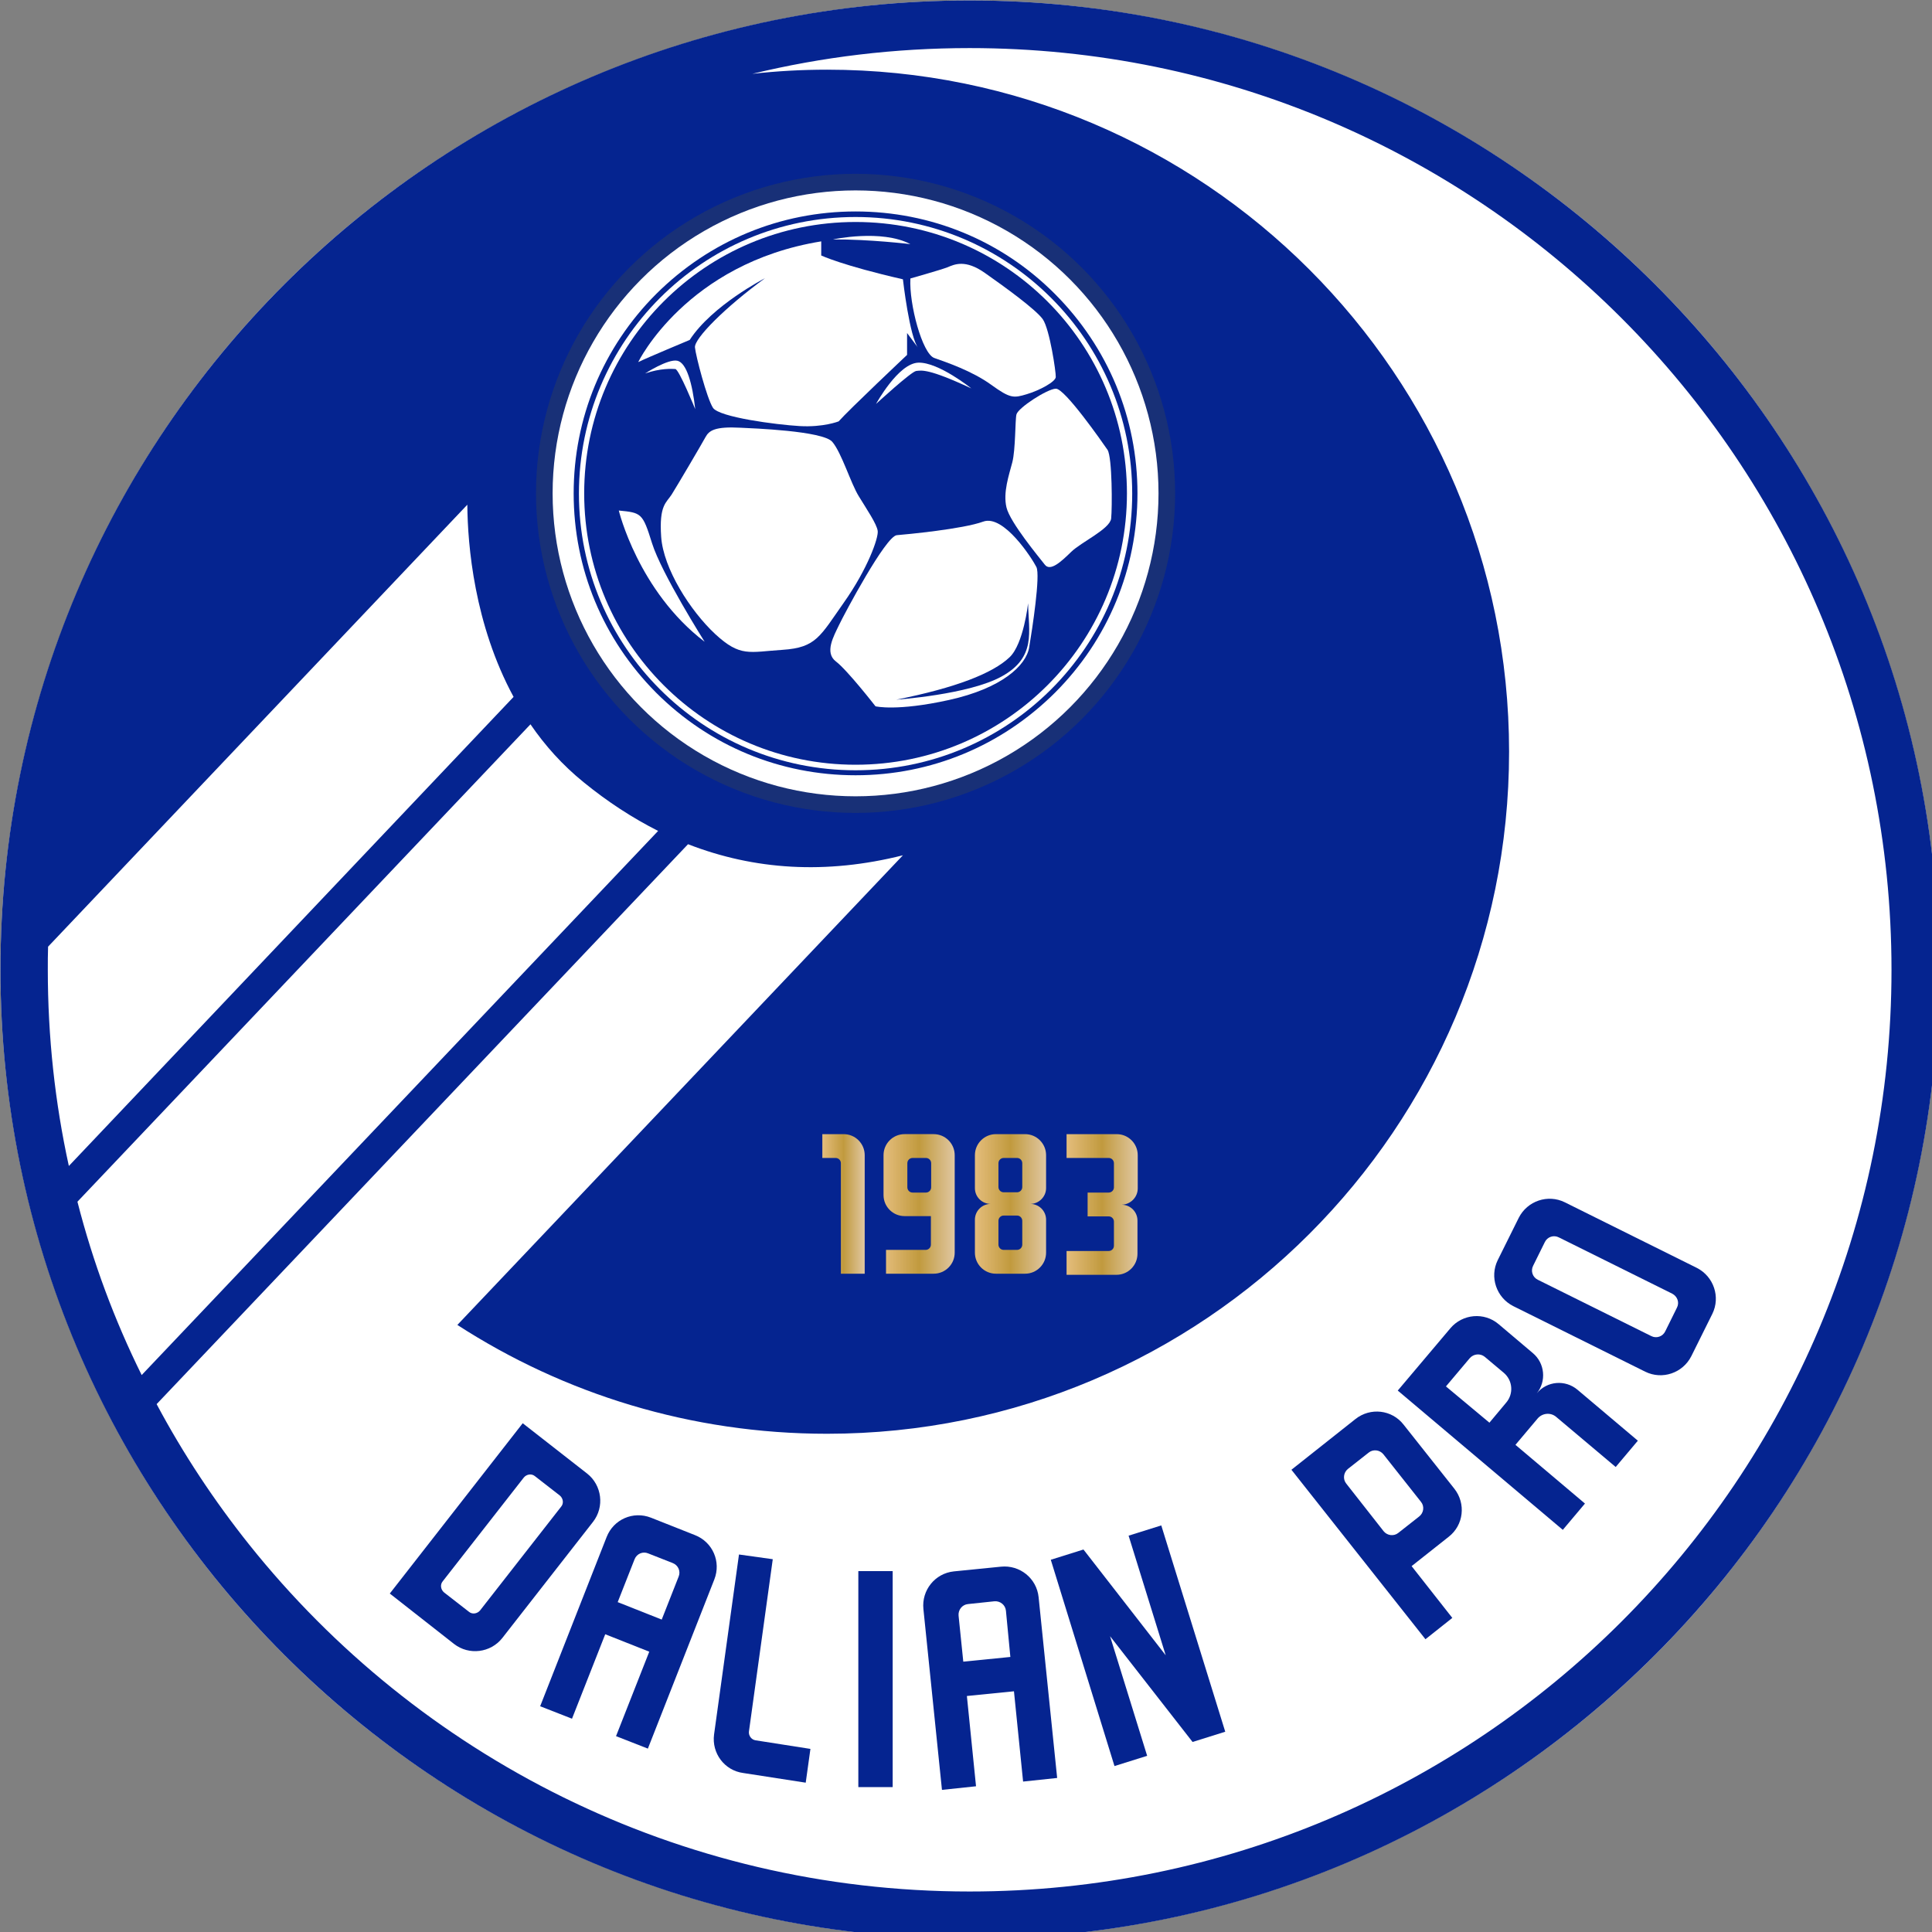 <svg height="316.228" viewBox="0 0 98.374 98.374" width="316.228" xmlns="http://www.w3.org/2000/svg" xmlns:xlink="http://www.w3.org/1999/xlink"><rect x="0" y="0" width="98.374" height="98.374" fill="#808080" stroke="none"/><linearGradient id="a"><stop offset="0" stop-color="#e4bd7c"/><stop offset=".5" stop-color="#c19a3e"/><stop offset="1" stop-color="#e0c7a1"/></linearGradient><linearGradient id="b" gradientUnits="userSpaceOnUse" x1="346.858" x2="362.075" xlink:href="#a" y1="484.596" y2="484.596"/><linearGradient id="c" gradientUnits="userSpaceOnUse" x1="368.936" x2="394.615" xlink:href="#a" y1="484.596" y2="484.596"/><linearGradient id="d" gradientUnits="userSpaceOnUse" x1="401.89" x2="427.569" xlink:href="#a" y1="484.596" y2="484.596"/><linearGradient id="e" gradientUnits="userSpaceOnUse" x1="434.971" x2="460.65" xlink:href="#a" y1="484.755" y2="484.755"/><g transform="matrix(.141 0 0 .141 -7.027 -7.027)"><circle cx="400" cy="400" fill="#fff" r="350"/><path d="m400 50c-193.3 0-350 156.7-350 350s156.7 350 350 350 350-156.7 350-350-156.7-350-350-350zm-332.9 350c0-2.8 0-5.5.1-8.3l151.4-159.6c.1 14.6 2.5 43.2 16.7 69.4l-160.6 169.4c-5-22.8-7.6-46.6-7.6-70.9zm10.7 83.8 163.6-172.4c5.2 7.6 11.5 14.7 19.3 21 8.6 7 17.5 12.8 26.8 17.5l-186.5 196.5c-9.8-19.8-17.6-40.7-23.2-62.6zm322.2 249.1c-105.3 0-199.2-48.9-260.2-125.3-12.6-15.8-23.8-32.7-33.4-50.7l191.9-202.2c23.9 9.3 49.8 11 77.6 4l-160.9 169.6c38.5 24.9 84.3 39.3 133.5 39.3 136 0 246.3-110.3 246.3-246.3s-110.3-246.3-246.3-246.3c-9.1 0-18.1.5-27 1.5 25.2-6.1 51.4-9.3 78.5-9.3 183.8 0 332.9 149 332.9 332.9s-149.1 332.8-332.9 332.8z" fill="#052490"/><circle cx="358.8" cy="228" fill="#183077" r="115.4"/><circle cx="358.8" cy="228" fill="#fff" r="109.4"/><circle cx="358.8" cy="228" fill="#052490" r="98"/><path d="m358.8 128.2c55.2 0 99.9 44.7 99.9 99.9s-44.7 99.9-99.9 99.9-99.9-44.7-99.9-99.9 44.7-99.9 99.9-99.9m0-2c-27.2 0-52.7 10.6-72 29.8-19.2 19.2-29.8 44.8-29.8 72s10.6 52.7 29.8 72c19.2 19.2 44.8 29.8 72 29.8s52.7-10.6 72-29.8c19.2-19.2 29.8-44.8 29.8-72s-10.6-52.7-29.8-72-44.9-29.8-72-29.8z" fill="#052490"/><g fill="#fff"><path d="m280.3 180.6s17.4-35.7 66.1-43.6v5.1s7.6 3.6 29.5 8.6c0 0 2.4 21.1 5.6 24.9l-4.1-5.5v7.9s-21 19.8-24.7 24c0 0-5.5 2.2-14.1 1.7-8.5-.5-29.1-3.2-31.3-6.6s-6.2-18.7-6.5-21.8c-.3-3.2 10.8-14.4 25.3-25 0 0-19.1 9.8-27.2 22.3 0 0-15.8 6.6-18.6 8z"/><path d="m378.6 150.4s10.6-3 13.3-4c2.6-1.1 6.5-3 13.6 2s18.3 13.1 20.9 16.7c2.5 3.6 4.8 19.2 4.7 20.9s-5.8 4.8-10.5 6.2-5.9 1.6-12.8-3.4-16.1-8.1-20.6-9.7c-4.3-1.6-9.1-19.4-8.6-28.7z"/><path d="m416.9 199.5c.6-2.4 11.1-9.2 14.2-9.3 3.2-.2 16.9 19.5 18.7 22.1 1.7 2.7 1.7 21 1.3 24.8-.5 3.8-10.8 8.5-14.4 12s-7.6 7.3-9.6 4.6c-2.1-2.7-12.5-15.2-13.8-20.6s.9-11.7 2.1-16.3 1-15.4 1.5-17.3z"/><path d="m424.1 254.6c-1.5-3-11.8-19.1-19.2-16.4s-27.6 4.6-31.2 4.9c-4 .3-19 28.5-20.9 32.5s-5.3 9.9-1.1 13.1 14.3 16.2 14.3 16.2 7.6 1.9 26.6-2.3 27.8-12.4 28.9-19 4.1-26 2.6-29zm-12.5 39.5c-11.9 6.6-38.1 8.4-38.1 8.4 21.5-4.3 34.8-9.5 40.9-15.3 5.1-4.8 6.7-19.5 6.7-19.5.2 10.3 3 19.5-9.5 26.4z"/><path d="m317.3 204.3c4 .2 29.7 1.1 33.1 5.1s6.7 15.1 9.6 19.7c2.8 4.6 6.5 10 6.8 12.5s-3.6 13.6-12.2 25.8-10 16.3-22.1 17.1c-12.2.8-15.3 2.7-24.4-5.7-9-8.4-18.7-23.6-19.5-35.1s1.9-12.3 3.8-15.3 10.9-18.3 12.2-20.7 3.4-3.9 12.7-3.4z"/><path d="m273.3 234.2s7 29.1 31 47.4c0 0-15.6-24.7-19-35.6s-3.8-11-12-11.8z"/><path d="m282.8 184.7s8.2-5.3 11.6-4.6 5.5 8.4 6.5 17.5c0 0-5.9-14.5-7.2-14.5-1.2-.1-5.4-.3-10.9 1.6z"/><path d="m350.6 136.3s17.6-3.8 28 1.7c0 0-14.9-1.8-28-1.7z"/><path d="m366.2 195.7s12.7-11.7 14.5-11.9c1.9-.2 4.3-1 19.9 6.3 0 0-11.8-9.5-19.1-9.3s-15.3 14.9-15.3 14.9z"/></g><path d="m353.5 459.4h-6.7v8.6h4.8c1.1 0 1.9.9 1.9 1.9v39.9h8.6v-41.8-1c0-4.2-3.4-7.6-7.6-7.6z" fill="url(#b)"/><path d="m368.9 467v14.4c0 4.2 3.4 7.6 7.6 7.6h9.5v10.3c0 1.1-.9 1.9-1.9 1.9h-14.3v8.6h17.2c4.2 0 7.6-3.4 7.6-7.6v-35.2c0-4.2-3.4-7.6-7.6-7.6h-10.5c-4.2 0-7.6 3.4-7.6 7.6zm8.6 11.6v-8.7c0-1.1.9-1.9 1.9-1.9h4.8c1.1 0 1.9.9 1.9 1.9v8.7c0 1.1-.9 1.9-1.9 1.9h-4.8c-1.1 0-1.9-.9-1.9-1.9z" fill="url(#c)"/><path d="m427.6 478.9v-11.9c0-4.2-3.4-7.6-7.6-7.6h-10.5c-4.2 0-7.6 3.4-7.6 7.6v11.9c0 3.2 2.6 5.7 5.7 5.7-3.2 0-5.7 2.6-5.7 5.7v11.9c0 4.2 3.4 7.6 7.6 7.6h10.5c4.2 0 7.6-3.4 7.6-7.6v-11.9c0-3.2-2.6-5.7-5.7-5.7 3.1 0 5.7-2.6 5.7-5.7zm-8.6 20.4c0 1.1-.9 1.9-1.9 1.9h-4.8c-1.1 0-1.9-.9-1.9-1.9v-8.6c0-1.1.9-1.9 1.9-1.9h4.8c1.1 0 1.9.9 1.9 1.9zm-8.6-29.4c0-1.1.9-1.9 1.9-1.9h4.8c1.1 0 1.9.9 1.9 1.9v8.6c0 1.1-.9 1.9-1.9 1.9h-4.8c-1.1 0-1.9-.9-1.9-1.9z" fill="url(#d)"/><path d="m460.7 479v-12c0-4.2-3.4-7.6-7.6-7.6h-18.1v8.6h15.2c1.1 0 1.9.9 1.9 1.9v8.7c0 1.1-.9 1.9-1.9 1.9h-7.6v4.3 4.3h7.6c1.1 0 1.9.9 1.9 1.9v8.7c0 1.1-.9 1.9-1.9 1.9h-15.2v8.6h18c4.2 0 7.6-3.4 7.6-7.6v-12c0-3.2-2.6-5.7-5.7-5.7 3.2-.1 5.8-2.7 5.8-5.9z" fill="url(#e)"/><path d="m238.6 563.8-48 61.5 23.2 18.2c5.4 4.2 13.2 3.2 17.4-2.1l32.8-42c4.2-5.4 3.2-13.2-2.1-17.4zm-19.4 68.1-9-7c-1.2-1-1.5-2.8-.5-4l29.3-37.5c1-1.2 2.8-1.5 4-.5l9 7c1.2 1 1.5 2.8.5 4l-29.3 37.5c-1 1.2-2.8 1.5-4 .5z" fill="#052490"/><path d="m268.9 604.9-24 61.1 11.5 4.5 12-30.5 15.9 6.3-12 30.5 11.5 4.5 24-61.1c2.5-6.4-.6-13.5-7-16l-15.9-6.3c-6.4-2.5-13.5.6-16 7zm19.9 29.8-15.9-6.3 6.1-15.5c.8-2 3-2.9 4.9-2.1l8.9 3.5c2 .8 2.9 3 2.1 4.9z" fill="#052490"/><path d="m320.3 675.1 8.6-62.2-12.2-1.7-9 65c-.9 6.8 3.8 13 10.5 13.9l22.6 3.5 1.7-12.2-19.8-3.1c-1.5-.2-2.6-1.7-2.4-3.2z" fill="#052490"/><path d="m359.8 617.2h12.4v78h-12.4z" fill="#052490"/><path d="m480.5 678.9 11.8-3.7-23.1-74.5-11.8 3.7 13.4 43.2-29.7-38.2-11.8 3.7 23 74.5 11.8-3.7-13.4-43.2z" fill="#052490"/><path d="m603.3 538.4-12.3-10.4c-5.2-4.4-13-3.7-17.4 1.5l-19 22.5 59.6 50.3 8-9.5-25.1-21.2 8-9.5c1.7-2 4.7-2.3 6.7-.6l21.5 18.1 8-9.5-21.8-18.4c-4.4-3.7-11-3.2-14.7 1.3 3.5-4.3 3-10.9-1.5-14.6zm-31.3 12.1 8.6-10.2c1.4-1.6 3.8-1.8 5.4-.5l6.9 5.8c3.2 2.7 3.6 7.5.9 10.7l-6.1 7.3z" fill="#052490"/><path d="m383.3 630.9 6.7 65.3 12.3-1.3-3.3-32.6 17-1.7 3.3 32.6 12.3-1.3-6.7-65.3c-.7-6.8-6.8-11.7-13.6-11l-17 1.7c-6.8.7-11.7 6.8-11 13.6zm31.4 17.3-17 1.7-1.7-16.6c-.2-2.1 1.3-4 3.4-4.2l9.5-1c2.1-.2 4 1.3 4.2 3.4z" fill="#052490"/><path d="m516.2 580.6 48.4 61.2 9.7-7.7-14.7-18.7 13.4-10.6c5.4-4.2 6.3-12 2-17.4l-18.3-23.1c-4.2-5.4-12-6.3-17.4-2zm46.1 16.9-7.5 5.9c-1.6 1.3-4 1-5.3-.6l-13.5-17.2c-1.3-1.6-1-4 .6-5.3l7.5-5.9c1.6-1.3 4-1 5.3.6l13.6 17.2c1.3 1.6 1 4-.7 5.3z" fill="#052490"/><path d="m596.3 521.5 47.7 23.7c6.1 3 13.5.5 16.6-5.6l7.6-15.3c3-6.1.5-13.5-5.6-16.6l-47.7-23.7c-6.1-3-13.5-.5-16.6 5.6l-7.6 15.3c-3 6.1-.5 13.5 5.6 16.6zm59.1.6-4.2 8.5c-.9 1.9-3.2 2.7-5.1 1.7l-40.9-20.3c-1.9-.9-2.7-3.2-1.7-5.1l4.2-8.5c.9-1.9 3.2-2.7 5.1-1.7l40.9 20.3c1.9 1 2.7 3.2 1.7 5.1z" fill="#052490"/></g></svg>